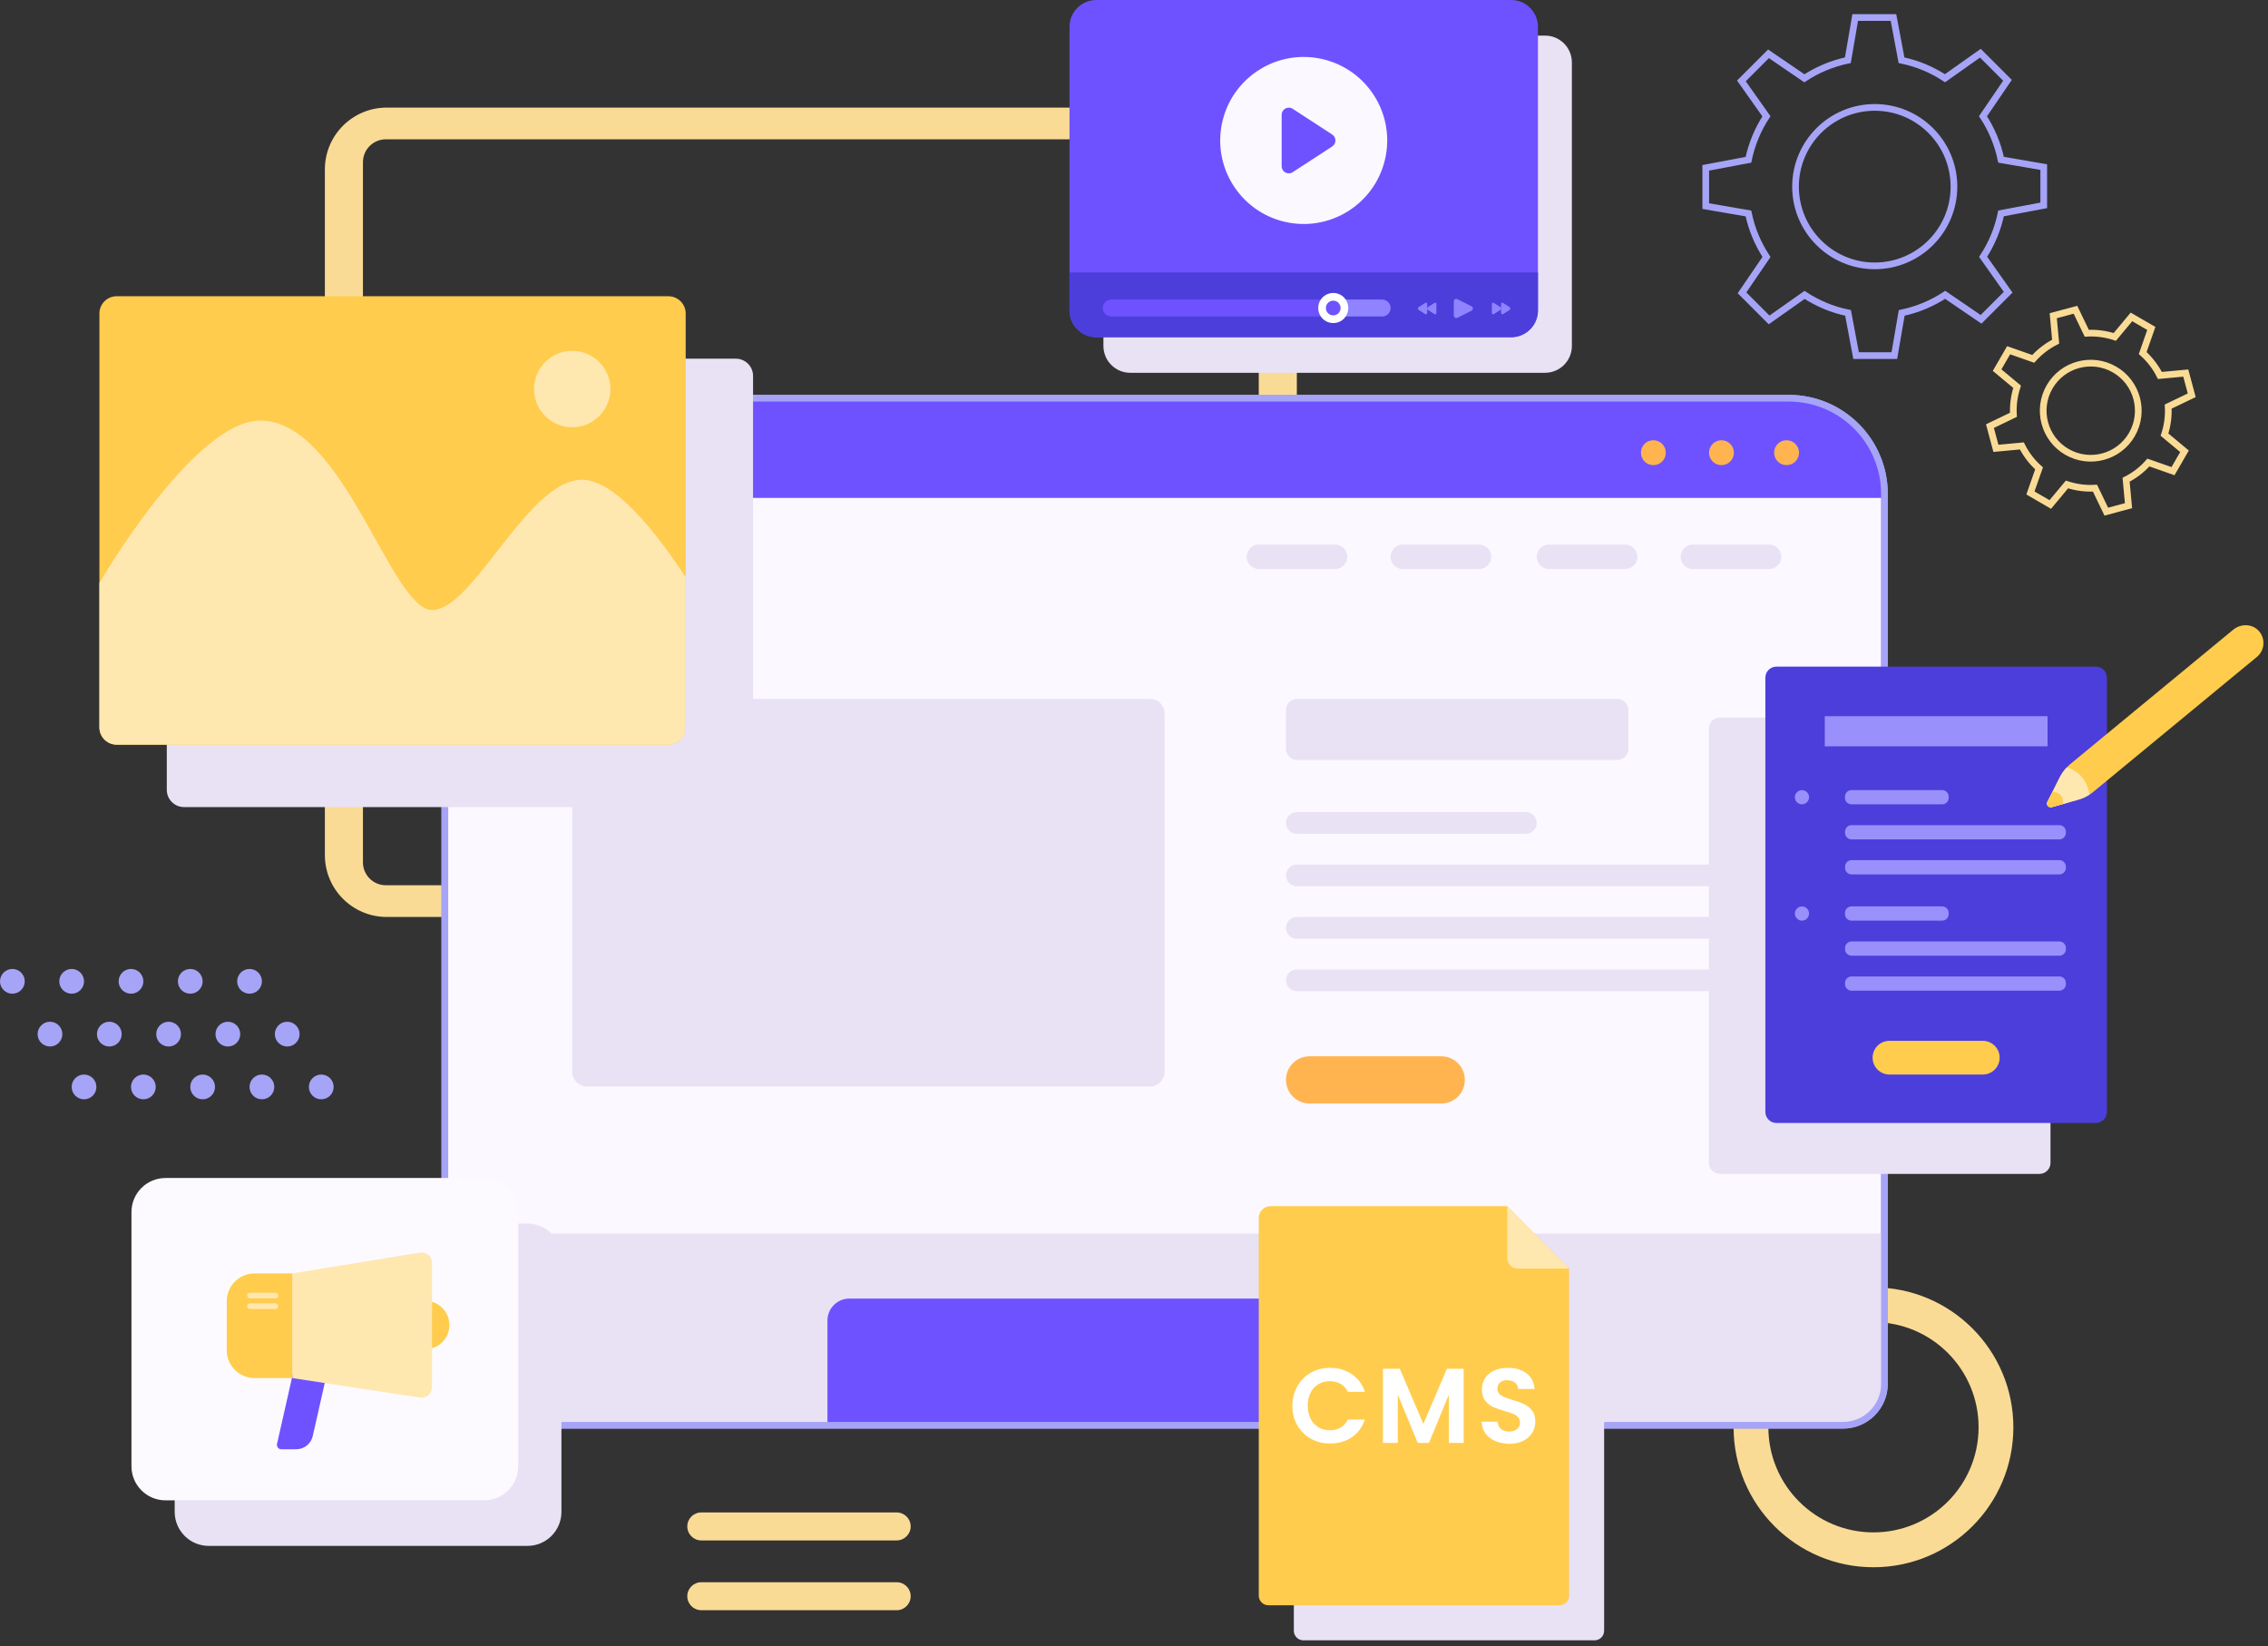 <svg width="339" height="246" viewBox="0 0 339 246" fill="none" xmlns="http://www.w3.org/2000/svg">
<rect x="0" y="0" width="339" height="246" fill="#333333" stroke="none"/>
<g clip-path="url(#clip0_1_2)">
<path d="M48.56 25.32V127.79C48.56 132.89 52.7 137.03 57.8 137.03H184.6C189.7 137.03 193.84 132.89 193.84 127.79V25.32C193.84 20.22 189.7 16.08 184.6 16.08H57.79C52.69 16.09 48.56 20.22 48.56 25.32ZM184.73 132.29H57.67C55.78 132.29 54.25 130.76 54.25 128.87V24.24C54.25 22.35 55.78 20.82 57.67 20.82H184.73C186.62 20.82 188.15 22.35 188.15 24.24V128.87C188.15 130.76 186.62 132.29 184.73 132.29Z" fill="#FADB96"/>
<path d="M280.03 192.39C268.48 192.39 259.12 201.75 259.12 213.3C259.12 224.85 268.48 234.21 280.03 234.21C291.58 234.21 300.94 224.85 300.94 213.3C300.94 201.75 291.58 192.39 280.03 192.39ZM280.03 229C271.35 229 264.32 221.97 264.32 213.29C264.32 204.61 271.35 197.58 280.03 197.58C288.71 197.58 295.74 204.61 295.74 213.29C295.74 221.97 288.71 229 280.03 229Z" fill="#FADB96"/>
<path d="M281.67 73.81V206.8C281.67 210.22 278.9 212.99 275.48 212.99H72.68C69.26 212.99 66.49 210.22 66.49 206.8V73.81C66.49 65.92 72.89 59.51 80.79 59.51H267.37C275.27 59.51 281.67 65.92 281.67 73.81Z" fill="#FBF8FF" stroke="#A6A4F7" stroke-miterlimit="10"/>
<path d="M281.67 73.81V74.41H66.49V73.81C66.49 65.92 72.89 59.51 80.79 59.51H267.37C275.27 59.51 281.67 65.92 281.67 73.81Z" fill="#6E52FF"/>
<path d="M104.16 85.7H78.33C76.6 85.7 75.21 84.3 75.21 82.58C75.21 80.85 76.61 79.46 78.33 79.46H104.16C105.89 79.46 107.28 80.86 107.28 82.58C107.28 84.31 105.88 85.7 104.16 85.7Z" fill="#FFB450"/>
<path d="M199.55 85.04H188.17C187.16 85.04 186.34 84.22 186.34 83.21C186.34 82.2 187.16 81.38 188.17 81.38H199.55C200.56 81.38 201.38 82.2 201.38 83.21C201.38 84.22 200.56 85.04 199.55 85.04Z" fill="#E9E1F4"/>
<path d="M221.06 85.04H209.68C208.67 85.04 207.85 84.22 207.85 83.21C207.85 82.2 208.67 81.38 209.68 81.38H221.06C222.07 81.38 222.89 82.2 222.89 83.21C222.9 84.22 222.08 85.04 221.06 85.04Z" fill="#E9E1F4"/>
<path d="M242.91 85.04H231.53C230.52 85.04 229.7 84.22 229.7 83.21C229.7 82.2 230.52 81.38 231.53 81.38H242.91C243.92 81.38 244.74 82.2 244.74 83.21C244.74 84.22 243.92 85.04 242.91 85.04Z" fill="#E9E1F4"/>
<path d="M264.42 85.04H253.04C252.03 85.04 251.21 84.22 251.21 83.21C251.21 82.2 252.03 81.38 253.04 81.38H264.42C265.43 81.38 266.25 82.2 266.25 83.21C266.26 84.22 265.44 85.04 264.42 85.04Z" fill="#E9E1F4"/>
<path d="M171.92 162.35H87.7C86.51 162.35 85.54 161.38 85.54 160.19V106.61C85.54 105.42 86.51 104.45 87.7 104.45H171.92C173.11 104.45 174.08 105.42 174.08 106.61V160.19C174.08 161.38 173.11 162.35 171.92 162.35Z" fill="#E9E1F4"/>
<path d="M241.72 113.58H193.9C192.97 113.58 192.22 112.83 192.22 111.9V106.13C192.22 105.2 192.97 104.45 193.9 104.45H241.72C242.65 104.45 243.4 105.2 243.4 106.13V111.9C243.4 112.82 242.65 113.58 241.72 113.58Z" fill="#E9E1F4"/>
<path d="M228.07 124.6H193.84C192.94 124.6 192.22 123.87 192.22 122.98C192.22 122.08 192.95 121.36 193.84 121.36H228.07C228.97 121.36 229.69 122.09 229.69 122.98C229.69 123.87 228.97 124.6 228.07 124.6Z" fill="#E9E1F4"/>
<path d="M262.32 132.44H193.84C192.94 132.44 192.22 131.71 192.22 130.82C192.22 129.92 192.95 129.2 193.84 129.2H262.32C263.22 129.2 263.94 129.93 263.94 130.82C263.94 131.71 263.22 132.44 262.32 132.44Z" fill="#E9E1F4"/>
<path d="M262.32 140.28H193.84C192.94 140.28 192.22 139.55 192.22 138.66C192.22 137.76 192.95 137.04 193.84 137.04H262.32C263.22 137.04 263.94 137.77 263.94 138.66C263.94 139.55 263.22 140.28 262.32 140.28Z" fill="#E9E1F4"/>
<path d="M262.32 148.12H193.84C192.94 148.12 192.22 147.39 192.22 146.5C192.22 145.6 192.95 144.88 193.84 144.88H262.32C263.22 144.88 263.94 145.61 263.94 146.5C263.94 147.39 263.22 148.12 262.32 148.12Z" fill="#E9E1F4"/>
<path d="M215.42 164.91H195.75C193.8 164.91 192.22 163.33 192.22 161.38C192.22 159.43 193.8 157.85 195.75 157.85H215.42C217.37 157.85 218.95 159.43 218.95 161.38C218.95 163.33 217.37 164.91 215.42 164.91Z" fill="#FFB450"/>
<path d="M281.67 184.34V206.8C281.67 210.22 278.9 212.99 275.48 212.99H72.68C69.26 212.99 66.49 210.22 66.49 206.8V184.34H281.67Z" fill="#E9E1F4"/>
<path d="M224.48 197.34V212.99H123.68V197.34C123.68 195.53 125.15 194.06 126.96 194.06H221.21C223.01 194.07 224.48 195.53 224.48 197.34Z" fill="#6E52FF"/>
<path d="M248.99 67.65C248.99 68.68 248.16 69.51 247.13 69.51C246.1 69.51 245.27 68.68 245.27 67.65C245.27 66.62 246.1 65.79 247.13 65.79C248.15 65.79 248.99 66.62 248.99 67.65Z" fill="#FFB450"/>
<path d="M259.17 67.65C259.17 68.68 258.34 69.51 257.31 69.51C256.28 69.51 255.45 68.68 255.45 67.65C255.45 66.62 256.28 65.79 257.31 65.79C258.33 65.79 259.17 66.62 259.17 67.65Z" fill="#FFB450"/>
<path d="M268.9 67.65C268.9 68.68 268.07 69.51 267.04 69.51C266.01 69.51 265.18 68.68 265.18 67.65C265.18 66.62 266.01 65.79 267.04 65.79C268.07 65.79 268.9 66.62 268.9 67.65Z" fill="#FFB450"/>
<path d="M281.67 73.81V206.8C281.67 210.22 278.9 212.99 275.48 212.99H72.68C69.26 212.99 66.49 210.22 66.49 206.8V73.81C66.49 65.92 72.89 59.51 80.79 59.51H267.37C275.27 59.51 281.67 65.92 281.67 73.81Z" stroke="#A6A4F7" stroke-miterlimit="10"/>
<path d="M109.98 120.61H27.51C26.09 120.61 24.93 119.46 24.93 118.03V56.18C24.93 54.76 26.08 53.6 27.51 53.6H109.98C111.4 53.6 112.56 54.75 112.56 56.18V118.03C112.56 119.45 111.4 120.61 109.98 120.61Z" fill="#E9E1F4"/>
<path d="M102.49 46.85V108.7C102.49 110.13 101.33 111.28 99.91 111.28H17.44C16.02 111.28 14.86 110.13 14.86 108.7V46.85C14.86 45.42 16.02 44.27 17.44 44.27H99.91C101.34 44.28 102.49 45.43 102.49 46.85Z" fill="#FFCC4D"/>
<path d="M102.49 86.26V108.7C102.49 110.13 101.33 111.28 99.91 111.28H17.44C16.02 111.28 14.86 110.13 14.86 108.7V87.11C14.86 87.11 28.93 62.85 38.91 62.85C51.35 62.85 58.42 91.16 64.6 91.16C70.78 91.16 78.83 71.69 87.01 71.69C91.93 71.68 98.23 79.77 102.49 86.26Z" fill="#FFE7B0"/>
<path d="M91.24 58.14C91.24 61.29 88.68 63.85 85.53 63.85C82.38 63.85 79.82 61.29 79.82 58.14C79.82 54.99 82.38 52.43 85.53 52.43C88.69 52.44 91.24 54.99 91.24 58.14Z" fill="#FFE7B0"/>
<path d="M304.84 175.43H257.1C256.18 175.43 255.44 174.69 255.44 173.77V108.89C255.44 107.97 256.18 107.23 257.1 107.23H304.83C305.75 107.23 306.49 107.97 306.49 108.89V173.77C306.5 174.69 305.75 175.43 304.84 175.43Z" fill="#E9E1F4"/>
<path d="M313.26 167.82H265.53C264.61 167.82 263.87 167.08 263.87 166.16V101.28C263.87 100.36 264.61 99.62 265.53 99.62H313.26C314.18 99.62 314.92 100.36 314.92 101.28V166.16C314.92 167.08 314.18 167.82 313.26 167.82Z" fill="#4C3EDB"/>
<path d="M306.05 107.03H272.75V111.53H306.05V107.03Z" fill="#9A90FC"/>
<path d="M296.37 160.58H282.42C281.03 160.58 279.9 159.45 279.9 158.06C279.9 156.67 281.03 155.54 282.42 155.54H296.37C297.76 155.54 298.89 156.67 298.89 158.06C298.89 159.45 297.76 160.58 296.37 160.58Z" fill="#FFCC4D"/>
<path d="M290.29 120.2H276.75C276.21 120.2 275.77 119.76 275.77 119.22V119.05C275.77 118.51 276.21 118.07 276.75 118.07H290.29C290.83 118.07 291.27 118.51 291.27 119.05V119.22C291.27 119.77 290.83 120.2 290.29 120.2Z" fill="#9A90FC"/>
<path d="M307.81 125.44H276.76C276.22 125.44 275.78 125 275.78 124.46V124.29C275.78 123.75 276.22 123.31 276.76 123.31H307.81C308.35 123.31 308.79 123.75 308.79 124.29V124.46C308.79 125 308.35 125.44 307.81 125.44Z" fill="#9A90FC"/>
<path d="M307.81 130.67H276.76C276.22 130.67 275.78 130.23 275.78 129.69V129.52C275.78 128.98 276.22 128.54 276.76 128.54H307.81C308.35 128.54 308.79 128.98 308.79 129.52V129.69C308.79 130.23 308.35 130.67 307.81 130.67Z" fill="#9A90FC"/>
<path d="M270.4 119.14C270.4 119.73 269.92 120.2 269.34 120.2C268.76 120.2 268.28 119.72 268.28 119.14C268.28 118.55 268.76 118.08 269.34 118.08C269.92 118.08 270.4 118.55 270.4 119.14Z" fill="#9A90FC"/>
<path d="M290.29 137.58H276.75C276.21 137.58 275.77 137.14 275.77 136.6V136.43C275.77 135.89 276.21 135.45 276.75 135.45H290.29C290.83 135.45 291.27 135.89 291.27 136.43V136.6C291.27 137.14 290.83 137.58 290.29 137.58Z" fill="#9A90FC"/>
<path d="M307.81 142.82H276.76C276.22 142.82 275.78 142.38 275.78 141.84V141.67C275.78 141.13 276.22 140.69 276.76 140.69H307.81C308.35 140.69 308.79 141.13 308.79 141.67V141.84C308.79 142.38 308.35 142.82 307.81 142.82Z" fill="#9A90FC"/>
<path d="M307.81 148.05H276.76C276.22 148.05 275.78 147.61 275.78 147.07V146.9C275.78 146.36 276.22 145.92 276.76 145.92H307.81C308.35 145.92 308.79 146.36 308.79 146.9V147.07C308.79 147.61 308.35 148.05 307.81 148.05Z" fill="#9A90FC"/>
<path d="M270.4 136.52C270.4 137.11 269.92 137.58 269.34 137.58C268.76 137.58 268.28 137.1 268.28 136.52C268.28 135.94 268.76 135.46 269.34 135.46C269.92 135.46 270.4 135.93 270.4 136.52Z" fill="#9A90FC"/>
<path d="M337.34 98.17L312.92 118.31C312.73 118.47 312.53 118.61 312.32 118.75C311.8 119.09 311.24 119.34 310.64 119.51L306.69 120.63C306.21 120.77 305.8 120.27 306.03 119.83L307.88 116.16C308.16 115.62 308.51 115.12 308.93 114.68C309.1 114.49 309.29 114.32 309.49 114.15L333.79 94.11C334.92 93.18 336.62 93.19 337.61 94.27C338.66 95.41 338.53 97.19 337.34 98.17Z" fill="#FFCC4D"/>
<path d="M312.32 118.74C311.8 119.08 311.24 119.33 310.64 119.5L308.33 120.16L306.69 120.62C306.21 120.76 305.8 120.26 306.03 119.82L306.8 118.3L307.88 116.15C308.16 115.61 308.51 115.11 308.93 114.67C309.81 114.93 311.86 115.84 312.32 118.74Z" fill="#FFE7B0"/>
<path d="M308.33 120.16L306.69 120.62C306.21 120.76 305.8 120.26 306.03 119.82L306.8 118.3C307.52 118.38 308.5 118.73 308.33 120.16Z" fill="#FFCC4D"/>
<path d="M234.95 9.33V51.7C234.95 53.92 233.15 55.71 230.94 55.71H168.94C166.72 55.71 164.93 53.91 164.93 51.7V9.33C164.93 7.11 166.73 5.32 168.94 5.32H230.94C233.15 5.32 234.95 7.11 234.95 9.33Z" fill="#E9E1F4"/>
<path d="M229.88 4.01V46.38C229.88 48.6 228.08 50.39 225.87 50.39H163.87C161.65 50.39 159.86 48.59 159.86 46.38V4.01C159.86 1.79 161.66 0 163.87 0H225.87C228.08 0 229.88 1.8 229.88 4.01Z" fill="#6E52FF"/>
<path d="M229.88 40.72V46.39C229.88 48.61 228.08 50.4 225.87 50.4H163.87C161.65 50.4 159.86 48.6 159.86 46.39V40.72H229.88Z" fill="#4C3EDB"/>
<path d="M197.03 46.03C197.03 46.5 197.17 46.93 197.42 47.3H166.1C165.4 47.3 164.83 46.74 164.83 46.03C164.83 45.33 165.4 44.76 166.1 44.76H197.42C197.18 45.13 197.03 45.56 197.03 46.03Z" fill="#6E52FF"/>
<path d="M207.86 46.03C207.86 46.73 207.29 47.3 206.59 47.3H197.43C197.18 46.93 197.04 46.5 197.04 46.03C197.04 45.56 197.18 45.13 197.43 44.76H206.59C207.28 44.77 207.86 45.34 207.86 46.03Z" fill="#8F83FF"/>
<path d="M201.53 46.03C201.53 46.5 201.39 46.93 201.14 47.3C200.74 47.89 200.06 48.28 199.28 48.28C198.51 48.28 197.83 47.89 197.43 47.3C197.18 46.93 197.04 46.5 197.04 46.03C197.04 45.56 197.18 45.13 197.43 44.76C197.83 44.17 198.51 43.78 199.28 43.78C200.06 43.78 200.74 44.17 201.14 44.76C201.38 45.13 201.53 45.56 201.53 46.03Z" fill="white"/>
<path d="M200.38 46.03C200.38 46.64 199.89 47.13 199.28 47.13C198.67 47.13 198.18 46.64 198.18 46.03C198.18 45.42 198.67 44.93 199.28 44.93C199.89 44.93 200.38 45.42 200.38 46.03Z" fill="#6E52FF"/>
<path d="M217.3 47.15V45.04C217.3 44.76 217.59 44.58 217.84 44.71L219.95 45.77C220.22 45.91 220.22 46.3 219.95 46.43L217.84 47.49C217.59 47.61 217.3 47.43 217.3 47.15Z" fill="#8F83FF"/>
<path d="M222.99 46.74V45.45C222.99 45.28 223.13 45.17 223.25 45.25L224.27 45.9C224.4 45.98 224.4 46.22 224.27 46.31L223.25 46.96C223.13 47.02 222.99 46.91 222.99 46.74Z" fill="#8F83FF"/>
<path d="M224.37 46.74V45.45C224.37 45.28 224.51 45.17 224.63 45.25L225.65 45.9C225.78 45.98 225.78 46.22 225.65 46.31L224.63 46.96C224.51 47.02 224.37 46.91 224.37 46.74Z" fill="#8F83FF"/>
<path d="M214.7 46.74V45.45C214.7 45.28 214.56 45.17 214.44 45.25L213.42 45.9C213.29 45.98 213.29 46.22 213.42 46.31L214.44 46.96C214.56 47.02 214.7 46.91 214.7 46.74Z" fill="#8F83FF"/>
<path d="M213.32 46.74V45.45C213.32 45.28 213.18 45.17 213.06 45.25L212.04 45.9C211.91 45.98 211.91 46.22 212.04 46.31L213.06 46.96C213.18 47.02 213.32 46.91 213.32 46.74Z" fill="#8F83FF"/>
<path d="M207.009 23.875C208.601 17.169 204.456 10.441 197.749 8.849C191.043 7.257 184.315 11.403 182.723 18.109C181.131 24.816 185.277 31.543 191.983 33.135C198.69 34.727 205.417 30.581 207.009 23.875Z" fill="#FBF8FF"/>
<path d="M191.57 24.84V17.16C191.57 16.31 192.51 15.8 193.22 16.26L199.12 20.1C199.77 20.52 199.77 21.47 199.12 21.89L193.22 25.73C192.51 26.2 191.57 25.69 191.57 24.84Z" fill="#6E52FF"/>
<path d="M78.83 231.02H31.2C28.39 231.02 26.11 228.74 26.11 225.93V187.94C26.11 185.13 28.39 182.85 31.2 182.85H78.83C81.64 182.85 83.92 185.13 83.92 187.94V225.93C83.92 228.74 81.64 231.02 78.83 231.02Z" fill="#E9E1F4"/>
<path d="M72.37 224.21H24.74C21.93 224.21 19.65 221.93 19.65 219.12V181.13C19.65 178.32 21.93 176.04 24.74 176.04H72.37C75.18 176.04 77.46 178.32 77.46 181.13V219.12C77.46 221.93 75.18 224.21 72.37 224.21Z" fill="#FCFAFF"/>
<path d="M44.27 216.58H42.05C41.63 216.58 41.31 216.19 41.41 215.77L43.81 205.15C43.88 204.85 44.15 204.63 44.45 204.63H48.18C48.6 204.63 48.92 205.02 48.82 205.44L46.75 214.59C46.5 215.75 45.46 216.58 44.27 216.58Z" fill="#6E52FF"/>
<path d="M63.56 201.63H61.46V194.4H63.56C65.56 194.4 67.17 196.02 67.17 198.01C67.17 200.01 65.56 201.63 63.56 201.63Z" fill="#FFCC4D"/>
<path d="M38.06 205.94H43.74V190.3H38.06C35.76 190.3 33.89 192.17 33.89 194.47V201.78C33.89 204.08 35.76 205.94 38.06 205.94Z" fill="#FFCC4D"/>
<path d="M43.74 190.3L62.77 187.18C63.72 187.02 64.58 187.76 64.58 188.72V207.31C64.58 208.26 63.73 209 62.79 208.85L43.74 205.95V190.3V190.3Z" fill="#FFE7B0"/>
<path d="M41.17 194.03H37.36C37.13 194.03 36.94 193.84 36.94 193.61C36.94 193.38 37.13 193.19 37.36 193.19H41.17C41.4 193.19 41.59 193.38 41.59 193.61C41.6 193.84 41.41 194.03 41.17 194.03Z" fill="#FFE7B0"/>
<path d="M41.17 195.62H37.36C37.13 195.62 36.94 195.43 36.94 195.2C36.94 194.97 37.13 194.78 37.36 194.78H41.17C41.4 194.78 41.59 194.97 41.59 195.2C41.6 195.43 41.41 195.62 41.17 195.62Z" fill="#FFE7B0"/>
<path d="M195.15 185.49H230.53L239.77 194.82V243.7C239.77 244.49 239.13 245.13 238.34 245.13H194.82C194.03 245.13 193.39 244.49 193.39 243.7V187.25C193.39 186.27 194.17 185.49 195.15 185.49Z" fill="#E9E1F4"/>
<path d="M189.91 180.25H225.29L234.53 189.58V238.46C234.53 239.25 233.89 239.89 233.1 239.89H189.58C188.79 239.89 188.15 239.25 188.15 238.46V182.01C188.15 181.04 188.94 180.25 189.91 180.25Z" fill="#FFCC4D"/>
<path d="M225.29 180.25V187.98C225.29 188.86 226 189.58 226.89 189.58H234.54L225.29 180.25Z" fill="#FFE7B0"/>
<path d="M193.92 207.15C194.41 206.29 195.08 205.62 195.94 205.13C196.79 204.65 197.75 204.41 198.81 204.41C200.05 204.41 201.13 204.73 202.06 205.36C202.99 205.99 203.64 206.87 204.01 207.99H201.45C201.2 207.46 200.84 207.06 200.38 206.8C199.92 206.54 199.39 206.4 198.78 206.4C198.13 206.4 197.56 206.55 197.06 206.85C196.56 207.15 196.17 207.58 195.89 208.13C195.61 208.68 195.47 209.33 195.47 210.07C195.47 210.8 195.61 211.44 195.89 212C196.17 212.56 196.56 212.98 197.06 213.29C197.56 213.59 198.14 213.74 198.78 213.74C199.38 213.74 199.92 213.61 200.38 213.34C200.84 213.07 201.2 212.67 201.45 212.14H204C203.63 213.27 202.98 214.15 202.06 214.78C201.13 215.41 200.05 215.72 198.8 215.72C197.74 215.72 196.79 215.48 195.93 215C195.08 214.52 194.41 213.85 193.91 212.99C193.42 212.13 193.17 211.16 193.17 210.07C193.18 208.99 193.43 208.01 193.92 207.15Z" fill="white"/>
<path d="M218.78 204.55V215.63H216.56V208.42L213.59 215.63H211.91L208.93 208.42V215.63H206.71V204.55H209.23L212.75 212.79L216.27 204.55H218.78Z" fill="white"/>
<path d="M223.5 215.35C222.88 215.09 222.39 214.71 222.03 214.21C221.67 213.71 221.48 213.13 221.47 212.45H223.85C223.88 212.9 224.04 213.27 224.33 213.53C224.62 213.79 225.02 213.93 225.53 213.93C226.05 213.93 226.46 213.81 226.75 213.56C227.05 213.31 227.19 212.99 227.19 212.58C227.19 212.25 227.09 211.98 226.89 211.77C226.69 211.56 226.44 211.39 226.14 211.27C225.84 211.15 225.42 211.01 224.89 210.87C224.17 210.66 223.59 210.45 223.14 210.24C222.69 210.03 222.3 209.72 221.98 209.3C221.66 208.88 221.5 208.32 221.5 207.63C221.5 206.97 221.66 206.4 221.99 205.92C222.32 205.43 222.78 205.06 223.37 204.8C223.96 204.54 224.64 204.41 225.4 204.41C226.54 204.41 227.47 204.69 228.19 205.24C228.9 205.8 229.3 206.57 229.37 207.57H226.93C226.91 207.19 226.75 206.87 226.45 206.63C226.15 206.38 225.75 206.26 225.25 206.26C224.82 206.26 224.47 206.37 224.21 206.59C223.95 206.81 223.82 207.13 223.82 207.56C223.82 207.86 223.92 208.1 224.11 208.3C224.31 208.5 224.55 208.65 224.84 208.78C225.13 208.9 225.54 209.04 226.07 209.2C226.79 209.41 227.38 209.62 227.83 209.84C228.28 210.05 228.68 210.37 229 210.79C229.33 211.21 229.49 211.77 229.49 212.46C229.49 213.05 229.34 213.6 229.03 214.11C228.72 214.62 228.27 215.02 227.68 215.32C227.09 215.62 226.38 215.77 225.57 215.77C224.82 215.74 224.12 215.61 223.5 215.35Z" fill="white"/>
<path d="M37.3 148.5C36.28 148.5 35.45 147.67 35.45 146.65C35.45 145.63 36.28 144.8 37.3 144.8C38.32 144.8 39.15 145.63 39.15 146.65C39.15 147.67 38.32 148.5 37.3 148.5Z" fill="#A6A4F7"/>
<path d="M28.44 148.5C27.42 148.5 26.59 147.67 26.59 146.65C26.59 145.63 27.42 144.8 28.44 144.8C29.46 144.8 30.29 145.63 30.29 146.65C30.29 147.67 29.46 148.5 28.44 148.5Z" fill="#A6A4F7"/>
<path d="M19.58 148.5C18.56 148.5 17.73 147.67 17.73 146.65C17.73 145.63 18.56 144.8 19.58 144.8C20.6 144.8 21.43 145.63 21.43 146.65C21.43 147.67 20.6 148.5 19.58 148.5Z" fill="#A6A4F7"/>
<path d="M10.71 148.5C9.69 148.5 8.86 147.67 8.86 146.65C8.86 145.63 9.69 144.8 10.71 144.8C11.73 144.8 12.56 145.63 12.56 146.65C12.56 147.67 11.74 148.5 10.71 148.5Z" fill="#A6A4F7"/>
<path d="M1.85 148.5C0.83 148.5 0 147.67 0 146.65C0 145.63 0.83 144.8 1.85 144.8C2.87 144.8 3.7 145.63 3.7 146.65C3.7 147.67 2.87 148.5 1.85 148.5Z" fill="#A6A4F7"/>
<path d="M42.93 156.39C41.91 156.39 41.08 155.56 41.08 154.54C41.08 153.52 41.91 152.69 42.93 152.69C43.95 152.69 44.78 153.52 44.78 154.54C44.78 155.56 43.95 156.39 42.93 156.39Z" fill="#A6A4F7"/>
<path d="M34.06 156.39C33.04 156.39 32.21 155.56 32.21 154.54C32.21 153.52 33.04 152.69 34.06 152.69C35.08 152.69 35.91 153.52 35.91 154.54C35.91 155.56 35.09 156.39 34.06 156.39Z" fill="#A6A4F7"/>
<path d="M25.2 156.39C24.18 156.39 23.35 155.56 23.35 154.54C23.35 153.52 24.18 152.69 25.2 152.69C26.22 152.69 27.05 153.52 27.05 154.54C27.05 155.56 26.22 156.39 25.2 156.39Z" fill="#A6A4F7"/>
<path d="M16.34 156.39C17.362 156.39 18.19 155.562 18.19 154.54C18.19 153.518 17.362 152.69 16.34 152.69C15.318 152.69 14.49 153.518 14.49 154.54C14.49 155.562 15.318 156.39 16.34 156.39Z" fill="#A6A4F7"/>
<path d="M7.47 156.39C8.492 156.39 9.32 155.562 9.32 154.54C9.32 153.518 8.492 152.69 7.47 152.69C6.448 152.69 5.62 153.518 5.62 154.54C5.62 155.562 6.448 156.39 7.47 156.39Z" fill="#A6A4F7"/>
<path d="M48.02 164.28C49.042 164.28 49.87 163.452 49.87 162.43C49.87 161.408 49.042 160.58 48.02 160.58C46.998 160.58 46.17 161.408 46.17 162.43C46.17 163.452 46.998 164.28 48.02 164.28Z" fill="#A6A4F7"/>
<path d="M39.15 164.28C40.172 164.28 41 163.452 41 162.43C41 161.408 40.172 160.58 39.15 160.58C38.128 160.58 37.3 161.408 37.3 162.43C37.3 163.452 38.128 164.28 39.15 164.28Z" fill="#A6A4F7"/>
<path d="M30.29 164.28C29.27 164.28 28.44 163.45 28.44 162.43C28.44 161.41 29.27 160.58 30.29 160.58C31.31 160.58 32.14 161.41 32.14 162.43C32.14 163.45 31.31 164.28 30.29 164.28Z" fill="#A6A4F7"/>
<path d="M21.43 164.28C20.41 164.28 19.58 163.45 19.58 162.43C19.58 161.41 20.41 160.58 21.43 160.58C22.45 160.58 23.28 161.41 23.28 162.43C23.28 163.45 22.45 164.28 21.43 164.28Z" fill="#A6A4F7"/>
<path d="M12.56 164.28C11.54 164.28 10.71 163.45 10.71 162.43C10.71 161.41 11.54 160.58 12.56 160.58C13.58 160.58 14.41 161.41 14.41 162.43C14.41 163.45 13.59 164.28 12.56 164.28Z" fill="#A6A4F7"/>
<path d="M134.03 230.2H104.82C103.67 230.2 102.73 229.27 102.73 228.11C102.73 226.96 103.66 226.02 104.82 226.02H134.03C135.18 226.02 136.12 226.95 136.12 228.11C136.12 229.26 135.18 230.2 134.03 230.2Z" fill="#FADB96"/>
<path d="M134.03 240.63H104.82C103.67 240.63 102.73 239.7 102.73 238.54C102.73 237.39 103.66 236.45 104.82 236.45H134.03C135.18 236.45 136.12 237.38 136.12 238.54C136.12 239.69 135.18 240.63 134.03 240.63Z" fill="#FADB96"/>
<path d="M299.1 31.89L305.48 30.69V24.97L299.1 23.87C298.61 21.52 297.68 19.32 296.4 17.37L300.06 12L296.01 7.95L290.72 11.69C288.77 10.41 286.58 9.49 284.22 9L283.02 2.62H277.3L276.2 9C273.85 9.49 271.65 10.42 269.7 11.7L264.34 8.04L260.29 12.09L264.03 17.38C262.75 19.33 261.83 21.53 261.34 23.88L254.96 25.08V30.8L261.34 31.9C261.83 34.26 262.76 36.45 264.04 38.4L260.38 43.76L264.43 47.81L269.73 44.07C271.68 45.35 273.88 46.28 276.23 46.76L277.43 53.14H283.15L284.25 46.76C286.61 46.27 288.8 45.34 290.75 44.06L296.11 47.72L300.16 43.67L296.42 38.38C297.69 36.44 298.61 34.25 299.1 31.89ZM280.22 39.73C273.68 39.73 268.38 34.42 268.38 27.89C268.38 21.36 273.68 16.05 280.22 16.05C286.76 16.05 292.06 21.35 292.06 27.89C292.06 34.43 286.76 39.73 280.22 39.73Z" stroke="#A6A4F7" stroke-miterlimit="10"/>
<path d="M321.12 69.12L324.8 70.41L326.52 67.44L323.53 64.95C323.98 63.58 324.16 62.15 324.08 60.76L327.6 59.07L326.71 55.75L322.84 56.11C322.21 54.86 321.34 53.72 320.27 52.76L321.56 49.08L318.59 47.36L316.1 50.35C314.73 49.9 313.3 49.72 311.91 49.8L310.22 46.29L306.9 47.18L307.26 51.06C306.01 51.69 304.87 52.56 303.91 53.63L300.23 52.34L298.51 55.31L301.5 57.8C301.05 59.18 300.87 60.59 300.95 61.99L297.44 63.68L298.33 67L302.21 66.64C302.84 67.89 303.7 69.03 304.78 69.99L303.49 73.67L306.46 75.39L308.95 72.4C310.33 72.85 311.74 73.03 313.14 72.95L314.83 76.46L318.15 75.57L317.79 71.69C319.02 71.07 320.16 70.21 321.12 69.12ZM308.95 67.53C305.55 65.57 304.39 61.22 306.35 57.82C308.31 54.42 312.66 53.26 316.06 55.22C319.46 57.18 320.62 61.53 318.66 64.93C316.7 68.33 312.35 69.49 308.95 67.53Z" stroke="#FADB96" stroke-miterlimit="10"/>
</g>
<defs>
<clipPath id="clip0_1_2">
<rect width="338.32" height="245.13" fill="white"/>
</clipPath>
</defs>
</svg>
